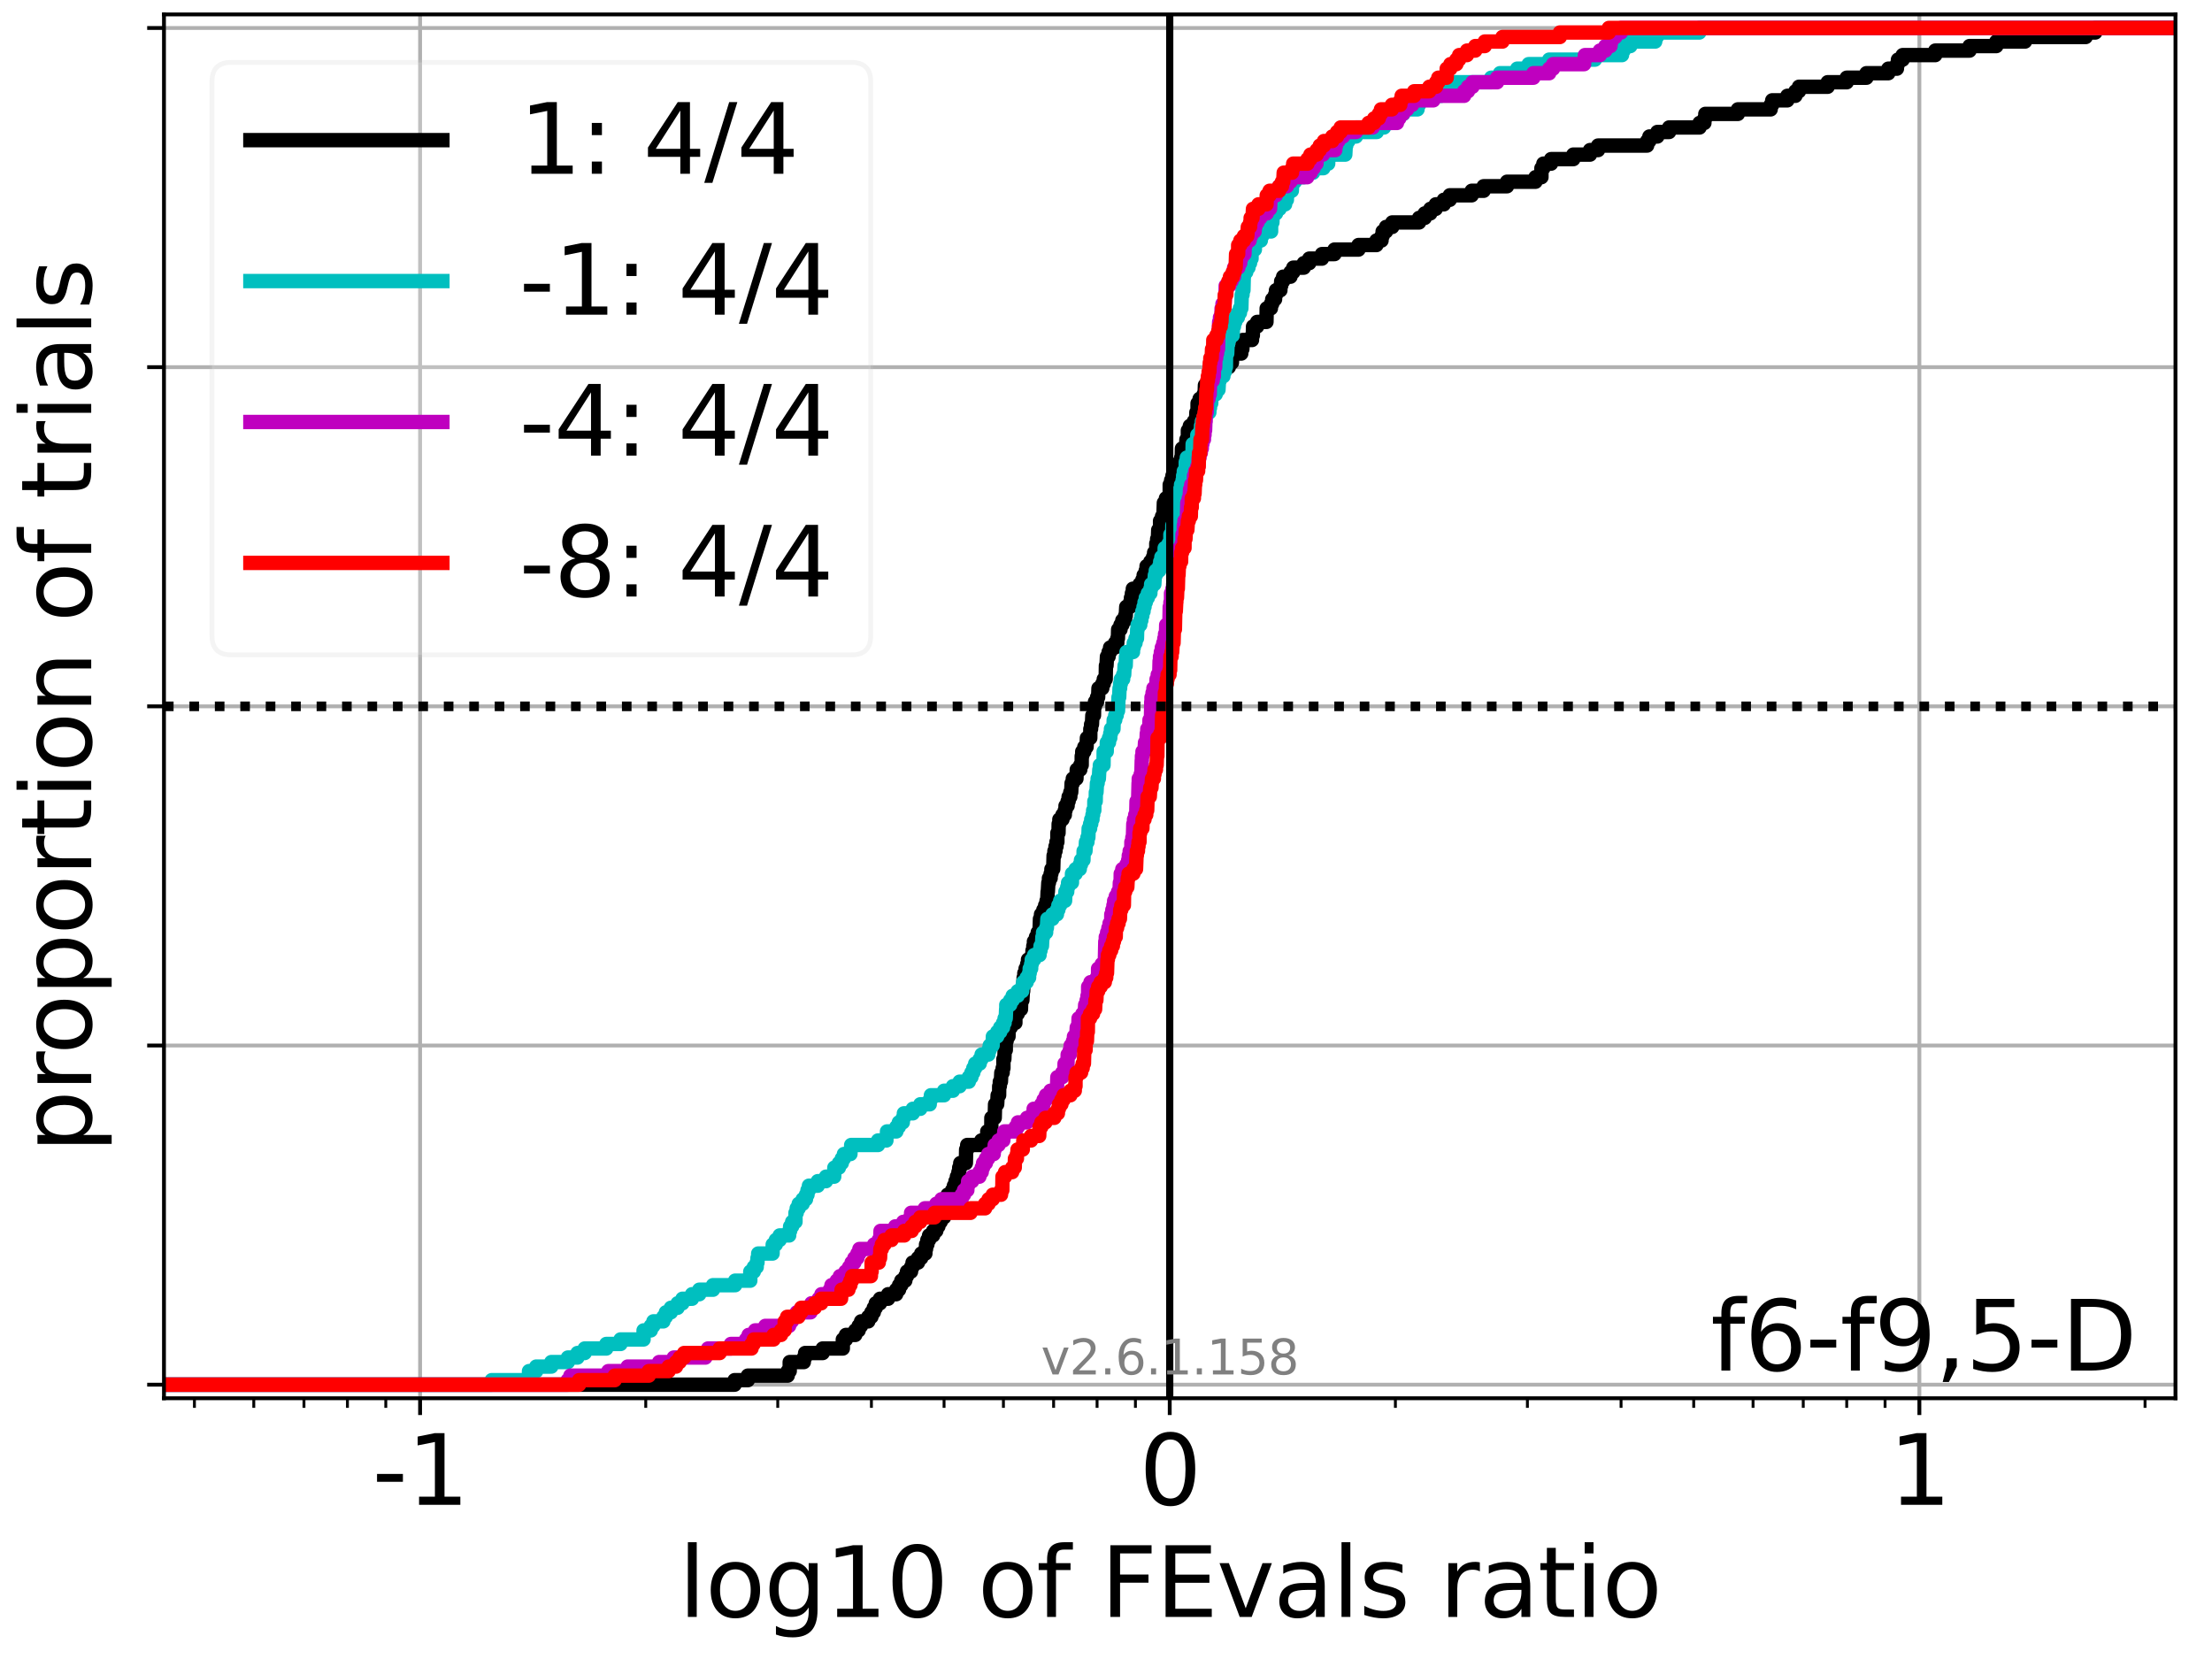 <?xml version="1.0" encoding="utf-8" standalone="no"?>
<!DOCTYPE svg PUBLIC "-//W3C//DTD SVG 1.1//EN"
  "http://www.w3.org/Graphics/SVG/1.1/DTD/svg11.dtd">
<svg xmlns:xlink="http://www.w3.org/1999/xlink" width="460.8pt" height="345.6pt" viewBox="0 0 460.8 345.6" xmlns="http://www.w3.org/2000/svg" version="1.1">
 <defs>
  <style type="text/css">*{stroke-linejoin: round; stroke-linecap: butt}</style>
 </defs>
 <g id="figure_1">
  <g id="patch_1">
   <path d="M 0 345.6 
L 460.8 345.6 
L 460.8 0 
L 0 0 
z
" style="fill: #ffffff"/>
  </g>
  <g id="axes_1">
   <g id="patch_2">
    <path d="M 34.16 291.28 
L 453.192 291.28 
L 453.192 3 
L 34.16 3 
z
" style="fill: #ffffff"/>
   </g>
   <g id="matplotlib.axis_1">
    <g id="xtick_1">
     <g id="line2d_1">
      <path d="M 87.512 291.28 
L 87.512 3 
" clip-path="url(#p731f0c5943)" style="fill: none; stroke: #b0b0b0; stroke-width: 0.8; stroke-linecap: square"/>
     </g>
     <g id="line2d_2">
      <defs>
       <path id="m2a89e3ecd8" d="M 0 0 
L 0 3.5 
" style="stroke: #000000; stroke-width: 0.8"/>
      </defs>
      <g>
       <use xlink:href="#m2a89e3ecd8" x="87.512" y="291.28" style="stroke: #000000; stroke-width: 0.8"/>
      </g>
     </g>
     <g id="text_1">
      <!-- -1 -->
      <g transform="translate(77.542 313.477)scale(0.2 -0.2)">
       <defs>
        <path id="DejaVuSans-2d" d="M 313 2009 
L 1997 2009 
L 1997 1497 
L 313 1497 
L 313 2009 
z
" transform="scale(0.016)"/>
        <path id="DejaVuSans-31" d="M 794 531 
L 1825 531 
L 1825 4091 
L 703 3866 
L 703 4441 
L 1819 4666 
L 2450 4666 
L 2450 531 
L 3481 531 
L 3481 0 
L 794 0 
L 794 531 
z
" transform="scale(0.016)"/>
       </defs>
       <use xlink:href="#DejaVuSans-2d"/>
       <use xlink:href="#DejaVuSans-31" x="36.084"/>
      </g>
     </g>
    </g>
    <g id="xtick_2">
     <g id="line2d_3">
      <path d="M 243.676 291.28 
L 243.676 3 
" clip-path="url(#p731f0c5943)" style="fill: none; stroke: #b0b0b0; stroke-width: 0.8; stroke-linecap: square"/>
     </g>
     <g id="line2d_4">
      <g>
       <use xlink:href="#m2a89e3ecd8" x="243.676" y="291.28" style="stroke: #000000; stroke-width: 0.8"/>
      </g>
     </g>
     <g id="text_2">
      <!-- 0 -->
      <g transform="translate(237.314 313.477)scale(0.2 -0.2)">
       <defs>
        <path id="DejaVuSans-30" d="M 2034 4250 
Q 1547 4250 1301 3770 
Q 1056 3291 1056 2328 
Q 1056 1369 1301 889 
Q 1547 409 2034 409 
Q 2525 409 2770 889 
Q 3016 1369 3016 2328 
Q 3016 3291 2770 3770 
Q 2525 4250 2034 4250 
z
M 2034 4750 
Q 2819 4750 3233 4129 
Q 3647 3509 3647 2328 
Q 3647 1150 3233 529 
Q 2819 -91 2034 -91 
Q 1250 -91 836 529 
Q 422 1150 422 2328 
Q 422 3509 836 4129 
Q 1250 4750 2034 4750 
z
" transform="scale(0.016)"/>
       </defs>
       <use xlink:href="#DejaVuSans-30"/>
      </g>
     </g>
    </g>
    <g id="xtick_3">
     <g id="line2d_5">
      <path d="M 399.84 291.28 
L 399.84 3 
" clip-path="url(#p731f0c5943)" style="fill: none; stroke: #b0b0b0; stroke-width: 0.8; stroke-linecap: square"/>
     </g>
     <g id="line2d_6">
      <g>
       <use xlink:href="#m2a89e3ecd8" x="399.84" y="291.28" style="stroke: #000000; stroke-width: 0.8"/>
      </g>
     </g>
     <g id="text_3">
      <!-- 1 -->
      <g transform="translate(393.477 313.477)scale(0.2 -0.2)">
       <use xlink:href="#DejaVuSans-31"/>
      </g>
     </g>
    </g>
    <g id="xtick_4">
     <g id="line2d_7">
      <defs>
       <path id="m646d9049a6" d="M 0 0 
L 0 2 
" style="stroke: #000000; stroke-width: 0.6"/>
      </defs>
      <g>
       <use xlink:href="#m646d9049a6" x="40.502" y="291.28" style="stroke: #000000; stroke-width: 0.6"/>
      </g>
     </g>
    </g>
    <g id="xtick_5">
     <g id="line2d_8">
      <g>
       <use xlink:href="#m646d9049a6" x="52.867" y="291.28" style="stroke: #000000; stroke-width: 0.6"/>
      </g>
     </g>
    </g>
    <g id="xtick_6">
     <g id="line2d_9">
      <g>
       <use xlink:href="#m646d9049a6" x="63.322" y="291.28" style="stroke: #000000; stroke-width: 0.6"/>
      </g>
     </g>
    </g>
    <g id="xtick_7">
     <g id="line2d_10">
      <g>
       <use xlink:href="#m646d9049a6" x="72.378" y="291.28" style="stroke: #000000; stroke-width: 0.6"/>
      </g>
     </g>
    </g>
    <g id="xtick_8">
     <g id="line2d_11">
      <g>
       <use xlink:href="#m646d9049a6" x="80.367" y="291.28" style="stroke: #000000; stroke-width: 0.6"/>
      </g>
     </g>
    </g>
    <g id="xtick_9">
     <g id="line2d_12">
      <g>
       <use xlink:href="#m646d9049a6" x="134.522" y="291.28" style="stroke: #000000; stroke-width: 0.6"/>
      </g>
     </g>
    </g>
    <g id="xtick_10">
     <g id="line2d_13">
      <g>
       <use xlink:href="#m646d9049a6" x="162.021" y="291.28" style="stroke: #000000; stroke-width: 0.6"/>
      </g>
     </g>
    </g>
    <g id="xtick_11">
     <g id="line2d_14">
      <g>
       <use xlink:href="#m646d9049a6" x="181.532" y="291.28" style="stroke: #000000; stroke-width: 0.6"/>
      </g>
     </g>
    </g>
    <g id="xtick_12">
     <g id="line2d_15">
      <g>
       <use xlink:href="#m646d9049a6" x="196.666" y="291.28" style="stroke: #000000; stroke-width: 0.6"/>
      </g>
     </g>
    </g>
    <g id="xtick_13">
     <g id="line2d_16">
      <g>
       <use xlink:href="#m646d9049a6" x="209.031" y="291.28" style="stroke: #000000; stroke-width: 0.6"/>
      </g>
     </g>
    </g>
    <g id="xtick_14">
     <g id="line2d_17">
      <g>
       <use xlink:href="#m646d9049a6" x="219.486" y="291.28" style="stroke: #000000; stroke-width: 0.6"/>
      </g>
     </g>
    </g>
    <g id="xtick_15">
     <g id="line2d_18">
      <g>
       <use xlink:href="#m646d9049a6" x="228.542" y="291.28" style="stroke: #000000; stroke-width: 0.6"/>
      </g>
     </g>
    </g>
    <g id="xtick_16">
     <g id="line2d_19">
      <g>
       <use xlink:href="#m646d9049a6" x="236.53" y="291.28" style="stroke: #000000; stroke-width: 0.6"/>
      </g>
     </g>
    </g>
    <g id="xtick_17">
     <g id="line2d_20">
      <g>
       <use xlink:href="#m646d9049a6" x="290.686" y="291.28" style="stroke: #000000; stroke-width: 0.6"/>
      </g>
     </g>
    </g>
    <g id="xtick_18">
     <g id="line2d_21">
      <g>
       <use xlink:href="#m646d9049a6" x="318.185" y="291.28" style="stroke: #000000; stroke-width: 0.6"/>
      </g>
     </g>
    </g>
    <g id="xtick_19">
     <g id="line2d_22">
      <g>
       <use xlink:href="#m646d9049a6" x="337.696" y="291.28" style="stroke: #000000; stroke-width: 0.6"/>
      </g>
     </g>
    </g>
    <g id="xtick_20">
     <g id="line2d_23">
      <g>
       <use xlink:href="#m646d9049a6" x="352.83" y="291.28" style="stroke: #000000; stroke-width: 0.6"/>
      </g>
     </g>
    </g>
    <g id="xtick_21">
     <g id="line2d_24">
      <g>
       <use xlink:href="#m646d9049a6" x="365.195" y="291.28" style="stroke: #000000; stroke-width: 0.6"/>
      </g>
     </g>
    </g>
    <g id="xtick_22">
     <g id="line2d_25">
      <g>
       <use xlink:href="#m646d9049a6" x="375.65" y="291.28" style="stroke: #000000; stroke-width: 0.6"/>
      </g>
     </g>
    </g>
    <g id="xtick_23">
     <g id="line2d_26">
      <g>
       <use xlink:href="#m646d9049a6" x="384.706" y="291.28" style="stroke: #000000; stroke-width: 0.6"/>
      </g>
     </g>
    </g>
    <g id="xtick_24">
     <g id="line2d_27">
      <g>
       <use xlink:href="#m646d9049a6" x="392.694" y="291.28" style="stroke: #000000; stroke-width: 0.6"/>
      </g>
     </g>
    </g>
    <g id="xtick_25">
     <g id="line2d_28">
      <g>
       <use xlink:href="#m646d9049a6" x="446.85" y="291.28" style="stroke: #000000; stroke-width: 0.6"/>
      </g>
     </g>
    </g>
    <g id="text_4">
     <!-- log10 of FEvals ratio -->
     <g transform="translate(141.371 336.833)scale(0.2 -0.2)">
      <defs>
       <path id="DejaVuSans-6c" d="M 603 4863 
L 1178 4863 
L 1178 0 
L 603 0 
L 603 4863 
z
" transform="scale(0.016)"/>
       <path id="DejaVuSans-6f" d="M 1959 3097 
Q 1497 3097 1228 2736 
Q 959 2375 959 1747 
Q 959 1119 1226 758 
Q 1494 397 1959 397 
Q 2419 397 2687 759 
Q 2956 1122 2956 1747 
Q 2956 2369 2687 2733 
Q 2419 3097 1959 3097 
z
M 1959 3584 
Q 2709 3584 3137 3096 
Q 3566 2609 3566 1747 
Q 3566 888 3137 398 
Q 2709 -91 1959 -91 
Q 1206 -91 779 398 
Q 353 888 353 1747 
Q 353 2609 779 3096 
Q 1206 3584 1959 3584 
z
" transform="scale(0.016)"/>
       <path id="DejaVuSans-67" d="M 2906 1791 
Q 2906 2416 2648 2759 
Q 2391 3103 1925 3103 
Q 1463 3103 1205 2759 
Q 947 2416 947 1791 
Q 947 1169 1205 825 
Q 1463 481 1925 481 
Q 2391 481 2648 825 
Q 2906 1169 2906 1791 
z
M 3481 434 
Q 3481 -459 3084 -895 
Q 2688 -1331 1869 -1331 
Q 1566 -1331 1297 -1286 
Q 1028 -1241 775 -1147 
L 775 -588 
Q 1028 -725 1275 -790 
Q 1522 -856 1778 -856 
Q 2344 -856 2625 -561 
Q 2906 -266 2906 331 
L 2906 616 
Q 2728 306 2450 153 
Q 2172 0 1784 0 
Q 1141 0 747 490 
Q 353 981 353 1791 
Q 353 2603 747 3093 
Q 1141 3584 1784 3584 
Q 2172 3584 2450 3431 
Q 2728 3278 2906 2969 
L 2906 3500 
L 3481 3500 
L 3481 434 
z
" transform="scale(0.016)"/>
       <path id="DejaVuSans-20" transform="scale(0.016)"/>
       <path id="DejaVuSans-66" d="M 2375 4863 
L 2375 4384 
L 1825 4384 
Q 1516 4384 1395 4259 
Q 1275 4134 1275 3809 
L 1275 3500 
L 2222 3500 
L 2222 3053 
L 1275 3053 
L 1275 0 
L 697 0 
L 697 3053 
L 147 3053 
L 147 3500 
L 697 3500 
L 697 3744 
Q 697 4328 969 4595 
Q 1241 4863 1831 4863 
L 2375 4863 
z
" transform="scale(0.016)"/>
       <path id="DejaVuSans-46" d="M 628 4666 
L 3309 4666 
L 3309 4134 
L 1259 4134 
L 1259 2759 
L 3109 2759 
L 3109 2228 
L 1259 2228 
L 1259 0 
L 628 0 
L 628 4666 
z
" transform="scale(0.016)"/>
       <path id="DejaVuSans-45" d="M 628 4666 
L 3578 4666 
L 3578 4134 
L 1259 4134 
L 1259 2753 
L 3481 2753 
L 3481 2222 
L 1259 2222 
L 1259 531 
L 3634 531 
L 3634 0 
L 628 0 
L 628 4666 
z
" transform="scale(0.016)"/>
       <path id="DejaVuSans-76" d="M 191 3500 
L 800 3500 
L 1894 563 
L 2988 3500 
L 3597 3500 
L 2284 0 
L 1503 0 
L 191 3500 
z
" transform="scale(0.016)"/>
       <path id="DejaVuSans-61" d="M 2194 1759 
Q 1497 1759 1228 1600 
Q 959 1441 959 1056 
Q 959 750 1161 570 
Q 1363 391 1709 391 
Q 2188 391 2477 730 
Q 2766 1069 2766 1631 
L 2766 1759 
L 2194 1759 
z
M 3341 1997 
L 3341 0 
L 2766 0 
L 2766 531 
Q 2569 213 2275 61 
Q 1981 -91 1556 -91 
Q 1019 -91 701 211 
Q 384 513 384 1019 
Q 384 1609 779 1909 
Q 1175 2209 1959 2209 
L 2766 2209 
L 2766 2266 
Q 2766 2663 2505 2880 
Q 2244 3097 1772 3097 
Q 1472 3097 1187 3025 
Q 903 2953 641 2809 
L 641 3341 
Q 956 3463 1253 3523 
Q 1550 3584 1831 3584 
Q 2591 3584 2966 3190 
Q 3341 2797 3341 1997 
z
" transform="scale(0.016)"/>
       <path id="DejaVuSans-73" d="M 2834 3397 
L 2834 2853 
Q 2591 2978 2328 3040 
Q 2066 3103 1784 3103 
Q 1356 3103 1142 2972 
Q 928 2841 928 2578 
Q 928 2378 1081 2264 
Q 1234 2150 1697 2047 
L 1894 2003 
Q 2506 1872 2764 1633 
Q 3022 1394 3022 966 
Q 3022 478 2636 193 
Q 2250 -91 1575 -91 
Q 1294 -91 989 -36 
Q 684 19 347 128 
L 347 722 
Q 666 556 975 473 
Q 1284 391 1588 391 
Q 1994 391 2212 530 
Q 2431 669 2431 922 
Q 2431 1156 2273 1281 
Q 2116 1406 1581 1522 
L 1381 1569 
Q 847 1681 609 1914 
Q 372 2147 372 2553 
Q 372 3047 722 3315 
Q 1072 3584 1716 3584 
Q 2034 3584 2315 3537 
Q 2597 3491 2834 3397 
z
" transform="scale(0.016)"/>
       <path id="DejaVuSans-72" d="M 2631 2963 
Q 2534 3019 2420 3045 
Q 2306 3072 2169 3072 
Q 1681 3072 1420 2755 
Q 1159 2438 1159 1844 
L 1159 0 
L 581 0 
L 581 3500 
L 1159 3500 
L 1159 2956 
Q 1341 3275 1631 3429 
Q 1922 3584 2338 3584 
Q 2397 3584 2469 3576 
Q 2541 3569 2628 3553 
L 2631 2963 
z
" transform="scale(0.016)"/>
       <path id="DejaVuSans-74" d="M 1172 4494 
L 1172 3500 
L 2356 3500 
L 2356 3053 
L 1172 3053 
L 1172 1153 
Q 1172 725 1289 603 
Q 1406 481 1766 481 
L 2356 481 
L 2356 0 
L 1766 0 
Q 1100 0 847 248 
Q 594 497 594 1153 
L 594 3053 
L 172 3053 
L 172 3500 
L 594 3500 
L 594 4494 
L 1172 4494 
z
" transform="scale(0.016)"/>
       <path id="DejaVuSans-69" d="M 603 3500 
L 1178 3500 
L 1178 0 
L 603 0 
L 603 3500 
z
M 603 4863 
L 1178 4863 
L 1178 4134 
L 603 4134 
L 603 4863 
z
" transform="scale(0.016)"/>
      </defs>
      <use xlink:href="#DejaVuSans-6c"/>
      <use xlink:href="#DejaVuSans-6f" x="27.783"/>
      <use xlink:href="#DejaVuSans-67" x="88.965"/>
      <use xlink:href="#DejaVuSans-31" x="152.441"/>
      <use xlink:href="#DejaVuSans-30" x="216.064"/>
      <use xlink:href="#DejaVuSans-20" x="279.688"/>
      <use xlink:href="#DejaVuSans-6f" x="311.475"/>
      <use xlink:href="#DejaVuSans-66" x="372.656"/>
      <use xlink:href="#DejaVuSans-20" x="407.861"/>
      <use xlink:href="#DejaVuSans-46" x="439.648"/>
      <use xlink:href="#DejaVuSans-45" x="497.168"/>
      <use xlink:href="#DejaVuSans-76" x="560.352"/>
      <use xlink:href="#DejaVuSans-61" x="619.531"/>
      <use xlink:href="#DejaVuSans-6c" x="680.811"/>
      <use xlink:href="#DejaVuSans-73" x="708.594"/>
      <use xlink:href="#DejaVuSans-20" x="760.693"/>
      <use xlink:href="#DejaVuSans-72" x="792.48"/>
      <use xlink:href="#DejaVuSans-61" x="833.594"/>
      <use xlink:href="#DejaVuSans-74" x="894.873"/>
      <use xlink:href="#DejaVuSans-69" x="934.082"/>
      <use xlink:href="#DejaVuSans-6f" x="961.865"/>
     </g>
    </g>
   </g>
   <g id="matplotlib.axis_2">
    <g id="ytick_1">
     <g id="line2d_29">
      <path d="M 34.16 288.454 
L 453.192 288.454 
" clip-path="url(#p731f0c5943)" style="fill: none; stroke: #b0b0b0; stroke-width: 0.8; stroke-linecap: square"/>
     </g>
     <g id="line2d_30">
      <defs>
       <path id="ma83e260d2d" d="M 0 0 
L -3.5 0 
" style="stroke: #000000; stroke-width: 0.8"/>
      </defs>
      <g>
       <use xlink:href="#ma83e260d2d" x="34.16" y="288.454" style="stroke: #000000; stroke-width: 0.8"/>
      </g>
     </g>
    </g>
    <g id="ytick_2">
     <g id="line2d_31">
      <path d="M 34.16 217.797 
L 453.192 217.797 
" clip-path="url(#p731f0c5943)" style="fill: none; stroke: #b0b0b0; stroke-width: 0.8; stroke-linecap: square"/>
     </g>
     <g id="line2d_32">
      <g>
       <use xlink:href="#ma83e260d2d" x="34.16" y="217.797" style="stroke: #000000; stroke-width: 0.8"/>
      </g>
     </g>
    </g>
    <g id="ytick_3">
     <g id="line2d_33">
      <path d="M 34.16 147.14 
L 453.192 147.14 
" clip-path="url(#p731f0c5943)" style="fill: none; stroke: #b0b0b0; stroke-width: 0.8; stroke-linecap: square"/>
     </g>
     <g id="line2d_34">
      <g>
       <use xlink:href="#ma83e260d2d" x="34.16" y="147.14" style="stroke: #000000; stroke-width: 0.8"/>
      </g>
     </g>
    </g>
    <g id="ytick_4">
     <g id="line2d_35">
      <path d="M 34.16 76.483 
L 453.192 76.483 
" clip-path="url(#p731f0c5943)" style="fill: none; stroke: #b0b0b0; stroke-width: 0.8; stroke-linecap: square"/>
     </g>
     <g id="line2d_36">
      <g>
       <use xlink:href="#ma83e260d2d" x="34.16" y="76.483" style="stroke: #000000; stroke-width: 0.8"/>
      </g>
     </g>
    </g>
    <g id="ytick_5">
     <g id="line2d_37">
      <path d="M 34.16 5.826 
L 453.192 5.826 
" clip-path="url(#p731f0c5943)" style="fill: none; stroke: #b0b0b0; stroke-width: 0.8; stroke-linecap: square"/>
     </g>
     <g id="line2d_38">
      <g>
       <use xlink:href="#ma83e260d2d" x="34.16" y="5.826" style="stroke: #000000; stroke-width: 0.8"/>
      </g>
     </g>
    </g>
    <g id="text_5">
     <!-- proportion of trials -->
     <g transform="translate(19.001 240.146)rotate(-90)scale(0.2 -0.2)">
      <defs>
       <path id="DejaVuSans-70" d="M 1159 525 
L 1159 -1331 
L 581 -1331 
L 581 3500 
L 1159 3500 
L 1159 2969 
Q 1341 3281 1617 3432 
Q 1894 3584 2278 3584 
Q 2916 3584 3314 3078 
Q 3713 2572 3713 1747 
Q 3713 922 3314 415 
Q 2916 -91 2278 -91 
Q 1894 -91 1617 61 
Q 1341 213 1159 525 
z
M 3116 1747 
Q 3116 2381 2855 2742 
Q 2594 3103 2138 3103 
Q 1681 3103 1420 2742 
Q 1159 2381 1159 1747 
Q 1159 1113 1420 752 
Q 1681 391 2138 391 
Q 2594 391 2855 752 
Q 3116 1113 3116 1747 
z
" transform="scale(0.016)"/>
       <path id="DejaVuSans-6e" d="M 3513 2113 
L 3513 0 
L 2938 0 
L 2938 2094 
Q 2938 2591 2744 2837 
Q 2550 3084 2163 3084 
Q 1697 3084 1428 2787 
Q 1159 2491 1159 1978 
L 1159 0 
L 581 0 
L 581 3500 
L 1159 3500 
L 1159 2956 
Q 1366 3272 1645 3428 
Q 1925 3584 2291 3584 
Q 2894 3584 3203 3211 
Q 3513 2838 3513 2113 
z
" transform="scale(0.016)"/>
      </defs>
      <use xlink:href="#DejaVuSans-70"/>
      <use xlink:href="#DejaVuSans-72" x="63.477"/>
      <use xlink:href="#DejaVuSans-6f" x="102.34"/>
      <use xlink:href="#DejaVuSans-70" x="163.521"/>
      <use xlink:href="#DejaVuSans-6f" x="226.998"/>
      <use xlink:href="#DejaVuSans-72" x="288.18"/>
      <use xlink:href="#DejaVuSans-74" x="329.293"/>
      <use xlink:href="#DejaVuSans-69" x="368.502"/>
      <use xlink:href="#DejaVuSans-6f" x="396.285"/>
      <use xlink:href="#DejaVuSans-6e" x="457.467"/>
      <use xlink:href="#DejaVuSans-20" x="520.846"/>
      <use xlink:href="#DejaVuSans-6f" x="552.633"/>
      <use xlink:href="#DejaVuSans-66" x="613.814"/>
      <use xlink:href="#DejaVuSans-20" x="649.02"/>
      <use xlink:href="#DejaVuSans-74" x="680.807"/>
      <use xlink:href="#DejaVuSans-72" x="720.016"/>
      <use xlink:href="#DejaVuSans-69" x="761.129"/>
      <use xlink:href="#DejaVuSans-61" x="788.912"/>
      <use xlink:href="#DejaVuSans-6c" x="850.191"/>
      <use xlink:href="#DejaVuSans-73" x="877.975"/>
     </g>
    </g>
   </g>
   <g id="line2d_39">
    <path d="M 34.16 288.454 
L 153.031 288.454 
L 153.031 287.512 
L 155.795 287.512 
L 155.795 286.57 
L 164.094 286.57 
L 164.094 285.627 
L 164.512 285.627 
L 164.512 283.743 
L 167.45 283.743 
L 167.45 282.801 
L 167.724 282.801 
L 167.724 281.859 
L 171.38 281.859 
L 171.38 280.917 
L 175.575 280.917 
L 175.575 279.033 
L 176.226 279.033 
L 176.226 278.091 
L 178.164 278.091 
L 178.164 277.149 
L 178.872 277.149 
L 178.872 276.207 
L 179.379 276.207 
L 179.379 275.264 
L 180.877 275.264 
L 180.877 274.322 
L 181.532 274.322 
L 181.532 273.38 
L 182.027 273.38 
L 182.027 272.438 
L 182.443 272.438 
L 182.443 271.496 
L 183.325 271.496 
L 183.325 270.554 
L 185.011 270.554 
L 185.011 269.612 
L 186.686 269.612 
L 186.686 268.67 
L 187.289 268.67 
L 187.289 267.728 
L 187.759 267.728 
L 187.759 266.786 
L 188.591 266.786 
L 188.591 265.844 
L 188.938 265.844 
L 188.938 264.901 
L 189.784 264.901 
L 189.784 263.959 
L 190.098 263.959 
L 190.098 263.017 
L 191.237 263.017 
L 191.237 262.075 
L 191.905 262.075 
L 191.905 261.133 
L 192.772 261.133 
L 192.772 260.191 
L 192.912 260.191 
L 192.912 259.249 
L 193.187 259.249 
L 193.187 258.307 
L 193.545 258.307 
L 193.545 257.365 
L 194.388 257.365 
L 194.388 256.423 
L 195.04 256.423 
L 195.04 255.481 
L 195.482 255.481 
L 195.482 254.538 
L 195.958 254.538 
L 195.958 253.596 
L 196.666 253.596 
L 196.666 250.77 
L 197.376 250.77 
L 197.407 248.886 
L 198.341 248.886 
L 198.341 247.944 
L 198.721 247.944 
L 198.721 247.002 
L 199.046 247.002 
L 199.046 246.06 
L 199.345 246.06 
L 199.345 245.118 
L 199.654 245.118 
L 199.654 244.175 
L 199.821 244.175 
L 199.821 243.233 
L 200.041 243.233 
L 200.041 242.291 
L 201.206 242.291 
L 201.266 239.465 
L 201.488 239.465 
L 201.488 238.523 
L 204.419 238.523 
L 204.419 237.581 
L 205.664 237.581 
L 205.664 235.697 
L 206.502 235.697 
L 206.521 232.87 
L 207.219 232.87 
L 207.29 230.044 
L 207.729 230.044 
L 207.831 228.16 
L 208.133 228.16 
L 208.152 226.276 
L 208.282 226.276 
L 208.282 225.334 
L 208.507 225.334 
L 208.595 223.449 
L 208.875 223.449 
L 208.875 222.507 
L 209.031 222.507 
L 209.031 220.623 
L 209.223 220.623 
L 209.295 218.739 
L 209.526 218.739 
L 209.526 216.855 
L 209.699 216.855 
L 209.699 215.913 
L 210.09 215.913 
L 210.109 214.028 
L 210.566 214.028 
L 210.566 213.086 
L 211.522 213.086 
L 211.522 211.202 
L 212.008 211.202 
L 212.008 210.26 
L 212.686 210.26 
L 212.737 208.376 
L 212.979 208.376 
L 213.084 206.492 
L 213.143 206.492 
L 213.245 203.665 
L 213.388 203.665 
L 213.388 202.723 
L 213.652 202.723 
L 213.652 201.781 
L 213.979 201.781 
L 213.979 200.839 
L 214.152 200.839 
L 214.152 199.897 
L 214.955 199.897 
L 214.955 198.955 
L 215.088 198.955 
L 215.088 198.013 
L 215.258 198.013 
L 215.258 197.071 
L 215.388 197.071 
L 215.388 196.129 
L 215.819 196.129 
L 215.819 195.187 
L 216.177 195.187 
L 216.177 194.245 
L 216.549 194.245 
L 216.645 191.418 
L 216.865 191.418 
L 216.865 190.476 
L 217.356 190.476 
L 217.356 189.534 
L 217.727 189.534 
L 217.727 188.592 
L 218.015 188.592 
L 218.015 187.65 
L 218.159 187.65 
L 218.235 185.766 
L 218.282 185.766 
L 218.39 183.882 
L 218.516 183.882 
L 218.516 182.939 
L 218.867 182.939 
L 218.867 181.997 
L 219.027 181.997 
L 219.027 181.055 
L 219.404 181.055 
L 219.486 178.229 
L 219.656 178.229 
L 219.656 177.287 
L 219.88 177.287 
L 219.88 176.345 
L 220.078 176.345 
L 220.078 175.403 
L 220.271 175.403 
L 220.271 173.519 
L 220.507 173.519 
L 220.542 171.634 
L 220.686 171.634 
L 220.686 170.692 
L 221.33 170.692 
L 221.33 169.75 
L 221.818 169.75 
L 221.818 168.808 
L 221.97 168.808 
L 221.97 167.866 
L 222.403 167.866 
L 222.403 166.924 
L 222.615 166.924 
L 222.615 165.982 
L 222.965 165.982 
L 222.965 165.04 
L 223.15 165.04 
L 223.236 163.156 
L 223.482 163.156 
L 223.482 162.213 
L 224.243 162.213 
L 224.309 160.329 
L 225.042 160.329 
L 225.042 159.387 
L 225.334 159.387 
L 225.345 157.503 
L 225.449 157.503 
L 225.449 156.561 
L 225.882 156.561 
L 225.882 155.619 
L 226.351 155.619 
L 226.426 153.735 
L 227.123 153.735 
L 227.14 151.85 
L 227.294 151.85 
L 227.294 150.908 
L 227.474 150.908 
L 227.557 149.024 
L 227.892 149.024 
L 227.928 147.14 
L 228.106 147.14 
L 228.106 146.198 
L 228.542 146.198 
L 228.542 145.256 
L 228.76 145.256 
L 228.836 143.372 
L 229.624 143.372 
L 229.624 142.43 
L 229.936 142.43 
L 229.936 141.487 
L 230.335 141.487 
L 230.385 138.661 
L 230.508 138.661 
L 230.6 136.777 
L 230.943 136.777 
L 230.943 135.835 
L 231.253 135.835 
L 231.253 134.893 
L 232.273 134.893 
L 232.273 133.951 
L 232.749 133.951 
L 232.749 133.009 
L 232.881 133.009 
L 232.933 131.124 
L 233.419 131.124 
L 233.419 130.182 
L 233.799 130.182 
L 233.799 129.24 
L 234.371 129.24 
L 234.371 128.298 
L 234.518 128.298 
L 234.62 126.414 
L 235.417 126.414 
L 235.417 125.472 
L 235.601 125.472 
L 235.601 124.53 
L 235.799 124.53 
L 235.799 123.588 
L 235.99 123.588 
L 235.99 122.646 
L 237.394 122.646 
L 237.394 121.704 
L 237.983 121.704 
L 237.983 120.761 
L 238.247 120.761 
L 238.247 119.819 
L 238.675 119.819 
L 238.675 118.877 
L 238.851 118.877 
L 238.851 117.935 
L 239.638 117.935 
L 239.638 116.993 
L 240.197 116.993 
L 240.197 116.051 
L 240.426 116.051 
L 240.426 115.109 
L 240.875 115.109 
L 240.875 113.225 
L 241.055 113.225 
L 241.055 112.283 
L 241.21 112.283 
L 241.282 110.398 
L 241.663 110.398 
L 241.663 108.514 
L 242.071 108.514 
L 242.071 107.572 
L 242.359 107.572 
L 242.454 104.746 
L 242.887 104.746 
L 242.887 103.804 
L 243.676 103.804 
L 243.676 100.978 
L 243.973 100.978 
L 243.973 100.035 
L 244.248 100.035 
L 244.248 99.093 
L 244.544 99.093 
L 244.544 98.151 
L 245.116 98.151 
L 245.116 97.209 
L 245.665 97.209 
L 245.665 96.267 
L 246.056 96.267 
L 246.056 95.325 
L 246.173 95.325 
L 246.22 93.441 
L 247.053 93.441 
L 247.155 91.557 
L 247.456 91.557 
L 247.456 89.672 
L 247.864 89.672 
L 247.864 88.73 
L 248.702 88.73 
L 248.702 87.788 
L 249.159 87.788 
L 249.228 85.904 
L 249.469 85.904 
L 249.476 84.02 
L 249.902 84.02 
L 249.902 83.078 
L 250.732 83.078 
L 250.732 82.136 
L 250.943 82.136 
L 251.009 80.252 
L 253.435 80.252 
L 253.435 79.309 
L 253.619 79.309 
L 253.619 78.367 
L 254.229 78.367 
L 254.229 77.425 
L 254.872 77.425 
L 254.872 76.483 
L 255.988 76.483 
L 255.988 75.541 
L 256.634 75.541 
L 256.69 73.657 
L 258.571 73.657 
L 258.571 72.715 
L 258.81 72.715 
L 258.874 70.831 
L 260.815 70.831 
L 260.815 69.888 
L 260.989 69.888 
L 261.034 68.004 
L 261.889 68.004 
L 261.889 67.062 
L 263.827 67.062 
L 263.875 64.236 
L 264.749 64.236 
L 264.749 63.294 
L 265.024 63.294 
L 265.024 62.352 
L 265.617 62.352 
L 265.617 61.41 
L 265.813 61.41 
L 265.813 60.468 
L 266.726 60.468 
L 266.726 59.525 
L 266.89 59.525 
L 266.89 58.583 
L 267.299 58.583 
L 267.299 57.641 
L 268.828 57.641 
L 268.828 56.699 
L 269.413 56.699 
L 269.413 55.757 
L 271.606 55.757 
L 271.606 54.815 
L 272.743 54.815 
L 272.743 53.873 
L 275.389 53.873 
L 275.389 52.931 
L 277.999 52.931 
L 277.999 51.989 
L 283 51.989 
L 283 51.047 
L 286.734 51.047 
L 286.734 50.105 
L 287.8 50.105 
L 287.8 49.162 
L 288.026 49.162 
L 288.026 48.22 
L 288.739 48.22 
L 288.739 47.278 
L 290.031 47.278 
L 290.031 46.336 
L 295.621 46.336 
L 295.621 45.394 
L 296.8 45.394 
L 296.8 44.452 
L 297.959 44.452 
L 297.959 43.51 
L 299.099 43.51 
L 299.099 42.568 
L 300.774 42.568 
L 300.774 41.626 
L 302.016 41.626 
L 302.016 40.684 
L 306.583 40.684 
L 306.583 39.742 
L 309.068 39.742 
L 309.068 38.799 
L 313.945 38.799 
L 313.945 37.857 
L 319.87 37.857 
L 319.87 36.915 
L 321.107 36.915 
L 321.107 35.031 
L 321.514 35.031 
L 321.514 34.089 
L 323.12 34.089 
L 323.12 33.147 
L 327.753 33.147 
L 327.753 32.205 
L 331.232 32.205 
L 331.232 31.263 
L 332.907 31.263 
L 332.907 30.321 
L 343.125 30.321 
L 343.125 29.379 
L 343.597 29.379 
L 343.597 28.436 
L 345.256 28.436 
L 345.256 27.494 
L 347.709 27.494 
L 347.709 26.552 
L 354.052 26.552 
L 354.052 25.61 
L 355.054 25.61 
L 355.054 24.668 
L 355.252 24.668 
L 355.252 23.726 
L 362.04 23.726 
L 362.04 22.784 
L 368.862 22.784 
L 368.862 21.842 
L 369.186 21.842 
L 369.186 20.9 
L 372.341 20.9 
L 372.341 19.958 
L 374.015 19.958 
L 374.015 19.016 
L 374.763 19.016 
L 374.763 18.073 
L 380.739 18.073 
L 380.739 17.131 
L 384.706 17.131 
L 384.706 16.189 
L 388.818 16.189 
L 388.818 15.247 
L 393.376 15.247 
L 393.376 14.305 
L 395.161 14.305 
L 395.161 13.363 
L 395.38 13.363 
L 395.38 12.421 
L 396.361 12.421 
L 396.361 11.479 
L 403.149 11.479 
L 403.149 10.537 
L 410.294 10.537 
L 410.294 9.595 
L 415.872 9.595 
L 415.872 8.653 
L 421.847 8.653 
L 421.847 7.71 
L 434.485 7.71 
L 434.485 6.768 
L 436.489 6.768 
L 436.489 5.826 
L 453.192 5.826 
L 453.192 5.826 
" clip-path="url(#p731f0c5943)" style="fill: none; stroke: #000000; stroke-width: 3; stroke-linecap: square"/>
   </g>
   <g id="line2d_40">
    <path clip-path="url(#p731f0c5943)" style="fill: none; stroke: #000000; stroke-width: 3; stroke-linecap: square"/>
   </g>
   <g id="line2d_41">
    <path d="M 34.16 288.454 
L 102.434 288.454 
L 102.434 287.512 
L 110.201 287.512 
L 110.201 285.627 
L 111.702 285.627 
L 111.702 284.685 
L 114.846 284.685 
L 114.846 283.743 
L 118.301 283.743 
L 118.301 282.801 
L 120.293 282.801 
L 120.293 281.859 
L 121.802 281.859 
L 121.802 280.917 
L 126.301 280.917 
L 126.301 279.975 
L 129.267 279.975 
L 129.267 279.033 
L 134.068 279.033 
L 134.068 277.149 
L 135.57 277.149 
L 135.57 276.207 
L 136.114 276.207 
L 136.114 275.264 
L 138.192 275.264 
L 138.192 274.322 
L 138.714 274.322 
L 138.714 273.38 
L 139.756 273.38 
L 139.756 272.438 
L 141.153 272.438 
L 141.153 271.496 
L 142.169 271.496 
L 142.169 270.554 
L 144.16 270.554 
L 144.16 269.612 
L 145.67 269.612 
L 145.67 268.67 
L 148.53 268.67 
L 148.53 267.728 
L 153.135 267.728 
L 153.135 266.786 
L 156.297 266.786 
L 156.297 264.901 
L 157.034 264.901 
L 157.034 263.959 
L 157.633 263.959 
L 157.633 263.017 
L 157.799 263.017 
L 157.799 262.075 
L 157.946 262.075 
L 157.946 261.133 
L 160.943 261.133 
L 160.972 259.249 
L 161.621 259.249 
L 161.621 258.307 
L 162.419 258.307 
L 162.419 257.365 
L 164.398 257.365 
L 164.398 256.423 
L 164.597 256.423 
L 164.597 255.481 
L 165.021 255.481 
L 165.021 254.538 
L 165.713 254.538 
L 165.713 252.654 
L 165.97 252.654 
L 165.97 251.712 
L 166.39 251.712 
L 166.39 250.77 
L 167.215 250.77 
L 167.215 249.828 
L 167.899 249.828 
L 167.899 248.886 
L 168.218 248.886 
L 168.218 247.944 
L 168.516 247.944 
L 168.516 247.002 
L 170.359 247.002 
L 170.359 246.06 
L 172.067 246.06 
L 172.067 245.118 
L 173.779 245.118 
L 173.814 243.233 
L 174.763 243.233 
L 174.763 242.291 
L 175.364 242.291 
L 175.364 241.349 
L 175.806 241.349 
L 175.806 240.407 
L 177.162 240.407 
L 177.162 239.465 
L 177.315 239.465 
L 177.315 238.523 
L 182.915 238.523 
L 182.915 237.581 
L 184.653 237.581 
L 184.653 236.639 
L 184.78 236.639 
L 184.78 235.697 
L 186.732 235.697 
L 186.732 234.755 
L 187.25 234.755 
L 187.25 233.812 
L 188.073 233.812 
L 188.073 232.87 
L 188.295 232.87 
L 188.295 231.928 
L 190.151 231.928 
L 190.151 230.986 
L 191.715 230.986 
L 191.715 230.044 
L 193.679 230.044 
L 193.679 229.102 
L 193.924 229.102 
L 193.924 228.16 
L 196.666 228.16 
L 196.666 227.218 
L 198.51 227.218 
L 198.51 226.276 
L 199.902 226.276 
L 199.902 225.334 
L 201.824 225.334 
L 201.824 224.392 
L 202.361 224.392 
L 202.361 223.449 
L 202.759 223.449 
L 202.759 222.507 
L 203.154 222.507 
L 203.154 221.565 
L 204.094 221.565 
L 204.094 220.623 
L 204.489 220.623 
L 204.489 219.681 
L 205.902 219.681 
L 205.902 218.739 
L 206.173 218.739 
L 206.173 217.797 
L 206.782 217.797 
L 206.836 215.913 
L 207.741 215.913 
L 207.741 214.971 
L 208.363 214.971 
L 208.363 214.028 
L 208.957 214.028 
L 208.957 213.086 
L 209.278 213.086 
L 209.278 212.144 
L 209.512 212.144 
L 209.592 210.26 
L 209.63 210.26 
L 209.63 209.318 
L 210.441 209.318 
L 210.441 208.376 
L 210.959 208.376 
L 210.959 207.434 
L 212.005 207.434 
L 212.005 206.492 
L 212.931 206.492 
L 212.931 205.55 
L 213.137 205.55 
L 213.137 204.608 
L 213.871 204.608 
L 213.871 203.665 
L 214.379 203.665 
L 214.379 202.723 
L 214.509 202.723 
L 214.509 201.781 
L 214.805 201.781 
L 214.805 200.839 
L 214.936 200.839 
L 214.936 199.897 
L 215.431 199.897 
L 215.431 198.955 
L 216.556 198.955 
L 216.556 198.013 
L 216.757 198.013 
L 216.757 197.071 
L 217.055 197.071 
L 217.149 195.187 
L 217.288 195.187 
L 217.288 194.245 
L 217.929 194.245 
L 217.929 193.302 
L 218.083 193.302 
L 218.188 191.418 
L 219.238 191.418 
L 219.238 190.476 
L 220.177 190.476 
L 220.177 189.534 
L 220.475 189.534 
L 220.475 188.592 
L 220.856 188.592 
L 220.856 187.65 
L 221.874 187.65 
L 221.949 185.766 
L 222.319 185.766 
L 222.319 184.824 
L 222.502 184.824 
L 222.502 183.882 
L 223.302 183.882 
L 223.316 181.997 
L 224.075 181.997 
L 224.075 181.055 
L 224.934 181.055 
L 224.934 180.113 
L 225.188 180.113 
L 225.188 179.171 
L 225.701 179.171 
L 225.738 177.287 
L 226.122 177.287 
L 226.228 175.403 
L 226.536 175.403 
L 226.536 174.461 
L 226.722 174.461 
L 226.793 172.576 
L 227.089 172.576 
L 227.089 171.634 
L 227.32 171.634 
L 227.32 170.692 
L 227.582 170.692 
L 227.582 169.75 
L 227.727 169.75 
L 227.727 168.808 
L 227.962 168.808 
L 227.973 166.924 
L 228.254 166.924 
L 228.286 165.04 
L 228.419 165.04 
L 228.516 163.156 
L 228.662 163.156 
L 228.662 162.213 
L 228.907 162.213 
L 229.012 160.329 
L 229.121 160.329 
L 229.121 159.387 
L 229.882 159.387 
L 229.917 156.561 
L 230.548 156.561 
L 230.569 154.677 
L 231.022 154.677 
L 231.022 153.735 
L 231.284 153.735 
L 231.284 152.793 
L 231.436 152.793 
L 231.436 151.85 
L 231.956 151.85 
L 232.008 149.966 
L 232.321 149.966 
L 232.321 149.024 
L 232.626 149.024 
L 232.626 148.082 
L 232.902 148.082 
L 233.005 145.256 
L 233.146 145.256 
L 233.221 143.372 
L 233.341 143.372 
L 233.341 142.43 
L 233.497 142.43 
L 233.497 141.487 
L 233.971 141.487 
L 233.971 140.545 
L 234.189 140.545 
L 234.276 138.661 
L 234.503 138.661 
L 234.563 136.777 
L 234.669 136.777 
L 234.669 135.835 
L 236.023 135.835 
L 236.023 134.893 
L 236.181 134.893 
L 236.181 133.951 
L 236.547 133.951 
L 236.547 133.009 
L 236.846 133.009 
L 236.898 131.124 
L 236.982 131.124 
L 236.982 130.182 
L 237.535 130.182 
L 237.535 129.24 
L 237.756 129.24 
L 237.756 128.298 
L 237.964 128.298 
L 237.964 127.356 
L 238.219 127.356 
L 238.219 126.414 
L 238.428 126.414 
L 238.428 125.472 
L 238.69 125.472 
L 238.69 124.53 
L 239.109 124.53 
L 239.109 123.588 
L 239.642 123.588 
L 239.642 122.646 
L 239.799 122.646 
L 239.799 121.704 
L 240.467 121.704 
L 240.576 119.819 
L 240.765 119.819 
L 240.765 118.877 
L 241.484 118.877 
L 241.484 117.935 
L 241.689 117.935 
L 241.689 116.993 
L 241.939 116.993 
L 241.939 116.051 
L 242.602 116.051 
L 242.623 114.167 
L 243.452 114.167 
L 243.452 113.225 
L 243.81 113.225 
L 243.813 111.341 
L 244.207 111.341 
L 244.22 109.456 
L 244.734 109.456 
L 244.734 108.514 
L 244.95 108.514 
L 244.996 106.63 
L 245.217 106.63 
L 245.217 105.688 
L 245.386 105.688 
L 245.386 104.746 
L 245.731 104.746 
L 245.825 101.92 
L 246.028 101.92 
L 246.028 100.978 
L 246.352 100.978 
L 246.352 100.035 
L 246.469 100.035 
L 246.469 99.093 
L 246.614 99.093 
L 246.614 98.151 
L 247.004 98.151 
L 247.012 96.267 
L 247.233 96.267 
L 247.233 95.325 
L 248.397 95.325 
L 248.457 92.499 
L 249.411 92.499 
L 249.422 90.615 
L 250.053 90.615 
L 250.053 89.672 
L 250.191 89.672 
L 250.191 88.73 
L 250.377 88.73 
L 250.377 87.788 
L 250.755 87.788 
L 250.755 86.846 
L 251.04 86.846 
L 251.04 85.904 
L 251.931 85.904 
L 251.931 84.962 
L 252.067 84.962 
L 252.067 84.02 
L 252.32 84.02 
L 252.373 82.136 
L 253.256 82.136 
L 253.256 81.194 
L 253.832 81.194 
L 253.933 79.309 
L 254.079 79.309 
L 254.079 78.367 
L 254.862 78.367 
L 254.862 77.425 
L 255.17 77.425 
L 255.17 76.483 
L 255.375 76.483 
L 255.406 73.657 
L 255.65 73.657 
L 255.727 71.773 
L 255.824 71.773 
L 255.824 70.831 
L 256.041 70.831 
L 256.041 69.888 
L 256.788 69.888 
L 256.853 68.004 
L 257.055 68.004 
L 257.055 67.062 
L 257.333 67.062 
L 257.333 66.12 
L 257.873 66.12 
L 257.873 65.178 
L 258.299 65.178 
L 258.299 64.236 
L 258.594 64.236 
L 258.673 61.41 
L 258.843 61.41 
L 258.843 60.468 
L 259.031 60.468 
L 259.102 57.641 
L 259.147 57.641 
L 259.147 56.699 
L 259.607 56.699 
L 259.607 55.757 
L 260.076 55.757 
L 260.076 54.815 
L 260.403 54.815 
L 260.403 53.873 
L 260.72 53.873 
L 260.72 51.989 
L 261.41 51.989 
L 261.41 51.047 
L 261.551 51.047 
L 261.551 50.105 
L 262.651 50.105 
L 262.651 49.162 
L 262.949 49.162 
L 262.949 48.22 
L 264.791 48.22 
L 264.798 46.336 
L 265.064 46.336 
L 265.143 44.452 
L 265.824 44.452 
L 265.824 43.51 
L 266.562 43.51 
L 266.562 42.568 
L 267.71 42.568 
L 267.71 41.626 
L 268.081 41.626 
L 268.081 40.684 
L 268.213 40.684 
L 268.213 39.742 
L 269.113 39.742 
L 269.197 37.857 
L 269.757 37.857 
L 269.757 36.915 
L 271.595 36.915 
L 271.595 35.973 
L 273.543 35.973 
L 273.543 35.031 
L 275.684 35.031 
L 275.684 34.089 
L 276.684 34.089 
L 276.684 33.147 
L 276.826 33.147 
L 276.826 32.205 
L 280.245 32.205 
L 280.346 30.321 
L 280.455 30.321 
L 280.455 29.379 
L 280.899 29.379 
L 280.899 28.436 
L 282.472 28.436 
L 282.472 27.494 
L 286.816 27.494 
L 286.816 26.552 
L 288.314 26.552 
L 288.314 25.61 
L 289.833 25.61 
L 289.833 24.668 
L 290.724 24.668 
L 290.724 23.726 
L 292.353 23.726 
L 292.353 22.784 
L 295.294 22.784 
L 295.294 21.842 
L 295.61 21.842 
L 295.61 20.9 
L 295.772 20.9 
L 295.772 19.958 
L 300.196 19.958 
L 300.196 19.016 
L 300.535 19.016 
L 300.535 18.073 
L 302.207 18.073 
L 302.207 17.131 
L 310.643 17.131 
L 310.643 16.189 
L 312.476 16.189 
L 312.476 15.247 
L 316.062 15.247 
L 316.062 14.305 
L 318.445 14.305 
L 318.445 13.363 
L 322.72 13.363 
L 322.72 12.421 
L 332.255 12.421 
L 332.255 11.479 
L 337.891 11.479 
L 337.891 10.537 
L 338.247 10.537 
L 338.247 9.595 
L 339.625 9.595 
L 339.625 8.653 
L 344.809 8.653 
L 344.809 7.71 
L 345.16 7.71 
L 345.16 6.768 
L 354.006 6.768 
L 354.006 5.826 
L 453.192 5.826 
L 453.192 5.826 
" clip-path="url(#p731f0c5943)" style="fill: none; stroke: #00bfbf; stroke-width: 3; stroke-linecap: square"/>
   </g>
   <g id="line2d_42">
    <path clip-path="url(#p731f0c5943)" style="fill: none; stroke: #00bfbf; stroke-width: 3; stroke-linecap: square"/>
   </g>
   <g id="line2d_43">
    <path d="M 34.16 288.454 
L 118.263 288.454 
L 118.263 287.512 
L 118.824 287.512 
L 118.824 286.57 
L 126.73 286.57 
L 126.73 285.627 
L 130.753 285.627 
L 130.753 284.685 
L 137.303 284.685 
L 137.303 283.743 
L 140.354 283.743 
L 140.354 282.801 
L 146.94 282.801 
L 146.94 281.859 
L 147.501 281.859 
L 147.501 280.917 
L 152.258 280.917 
L 152.258 279.975 
L 155.407 279.975 
L 155.407 279.033 
L 155.953 279.033 
L 155.953 278.091 
L 157.303 278.091 
L 157.303 277.149 
L 159.43 277.149 
L 159.43 276.207 
L 164.392 276.207 
L 164.392 275.264 
L 164.953 275.264 
L 164.953 274.322 
L 165.98 274.322 
L 165.98 273.38 
L 168.843 273.38 
L 168.843 272.438 
L 169.031 272.438 
L 169.031 271.496 
L 170.559 271.496 
L 170.559 270.554 
L 171.12 270.554 
L 171.12 269.612 
L 172.858 269.612 
L 172.858 268.67 
L 173.211 268.67 
L 173.211 267.728 
L 174.307 267.728 
L 174.307 266.786 
L 174.966 266.786 
L 174.966 265.844 
L 176.127 265.844 
L 176.127 264.901 
L 176.882 264.901 
L 176.882 263.959 
L 177.404 263.959 
L 177.404 263.017 
L 177.989 263.017 
L 177.989 262.075 
L 178.613 262.075 
L 178.613 261.133 
L 179.025 261.133 
L 179.025 260.191 
L 182.074 260.191 
L 182.074 259.249 
L 183.049 259.249 
L 183.049 258.307 
L 183.384 258.307 
L 183.431 256.423 
L 186.483 256.423 
L 186.483 255.481 
L 188.161 255.481 
L 188.161 254.538 
L 189.598 254.538 
L 189.598 253.596 
L 189.794 253.596 
L 189.794 252.654 
L 192.65 252.654 
L 192.65 251.712 
L 195.05 251.712 
L 195.05 250.77 
L 196.115 250.77 
L 196.115 249.828 
L 200.331 249.828 
L 200.331 248.886 
L 200.817 248.886 
L 200.817 247.944 
L 201.514 247.944 
L 201.514 247.002 
L 201.679 247.002 
L 201.679 246.06 
L 202.524 246.06 
L 202.524 245.118 
L 204.026 245.118 
L 204.026 244.175 
L 204.511 244.175 
L 204.511 243.233 
L 204.792 243.233 
L 204.792 242.291 
L 205.376 242.291 
L 205.376 241.349 
L 205.861 241.349 
L 205.861 240.407 
L 207.011 240.407 
L 207.011 239.465 
L 207.214 239.465 
L 207.214 238.523 
L 208.019 238.523 
L 208.019 237.581 
L 209.007 237.581 
L 209.007 236.639 
L 209.208 236.639 
L 209.208 235.697 
L 211.578 235.697 
L 211.578 234.755 
L 212.061 234.755 
L 212.061 233.812 
L 213.944 233.812 
L 213.944 232.87 
L 215.138 232.87 
L 215.138 231.928 
L 215.329 231.928 
L 215.329 230.986 
L 216.916 230.986 
L 216.916 230.044 
L 217.401 230.044 
L 217.401 229.102 
L 217.899 229.102 
L 217.899 228.16 
L 218.832 228.16 
L 218.832 227.218 
L 220.182 227.218 
L 220.265 224.392 
L 221.283 224.392 
L 221.283 223.449 
L 221.738 223.449 
L 221.769 221.565 
L 222.38 221.565 
L 222.417 219.681 
L 222.865 219.681 
L 222.865 218.739 
L 223.039 218.739 
L 223.039 217.797 
L 223.524 217.797 
L 223.524 216.855 
L 223.727 216.855 
L 223.727 215.913 
L 224.2 215.913 
L 224.309 214.028 
L 224.628 214.028 
L 224.685 212.144 
L 225.477 212.144 
L 225.477 211.202 
L 225.962 211.202 
L 226.062 209.318 
L 226.362 209.318 
L 226.362 208.376 
L 226.547 208.376 
L 226.547 207.434 
L 226.675 207.434 
L 226.686 205.55 
L 227.171 205.55 
L 227.171 204.608 
L 228.475 204.608 
L 228.475 203.665 
L 228.738 203.665 
L 228.752 201.781 
L 229.513 201.781 
L 229.513 200.839 
L 230.147 200.839 
L 230.255 196.129 
L 230.356 196.129 
L 230.356 195.187 
L 230.632 195.187 
L 230.632 194.245 
L 230.902 194.245 
L 230.902 193.302 
L 231.143 193.302 
L 231.143 192.36 
L 231.488 192.36 
L 231.503 190.476 
L 231.722 190.476 
L 231.722 189.534 
L 231.946 189.534 
L 231.946 188.592 
L 232.099 188.592 
L 232.099 187.65 
L 232.446 187.65 
L 232.446 186.708 
L 232.914 186.708 
L 232.914 185.766 
L 233.221 185.766 
L 233.285 183.882 
L 233.441 183.882 
L 233.469 181.997 
L 233.797 181.997 
L 233.797 181.055 
L 234.648 181.055 
L 234.648 180.113 
L 235.018 180.113 
L 235.018 179.171 
L 235.147 179.171 
L 235.147 178.229 
L 235.335 178.229 
L 235.335 177.287 
L 235.68 177.287 
L 235.688 175.403 
L 235.891 175.403 
L 235.891 174.461 
L 236.008 174.461 
L 236.09 171.634 
L 236.234 171.634 
L 236.234 170.692 
L 236.487 170.692 
L 236.487 169.75 
L 236.696 169.75 
L 236.761 166.924 
L 237.091 166.924 
L 237.186 163.156 
L 237.224 163.156 
L 237.224 162.213 
L 237.629 162.213 
L 237.629 161.271 
L 237.769 161.271 
L 237.845 158.445 
L 237.885 158.445 
L 237.885 157.503 
L 238.003 157.503 
L 238.003 156.561 
L 238.42 156.561 
L 238.528 154.677 
L 238.825 154.677 
L 238.898 152.793 
L 239.006 152.793 
L 239.006 151.85 
L 239.429 151.85 
L 239.463 149.966 
L 239.763 149.966 
L 239.829 146.198 
L 239.882 146.198 
L 239.882 145.256 
L 240.097 145.256 
L 240.097 144.314 
L 240.283 144.314 
L 240.283 143.372 
L 240.868 143.372 
L 240.938 141.487 
L 241.179 141.487 
L 241.179 140.545 
L 241.492 140.545 
L 241.563 137.719 
L 241.649 137.719 
L 241.649 136.777 
L 241.83 136.777 
L 241.83 135.835 
L 242.033 135.835 
L 242.033 134.893 
L 242.33 134.893 
L 242.33 133.951 
L 242.55 133.951 
L 242.55 133.009 
L 242.705 133.009 
L 242.705 132.067 
L 242.896 132.067 
L 242.941 130.182 
L 243.606 130.182 
L 243.676 126.414 
L 243.819 126.414 
L 243.819 125.472 
L 243.944 125.472 
L 243.95 123.588 
L 244.234 123.588 
L 244.234 122.646 
L 244.4 122.646 
L 244.4 121.704 
L 244.83 121.704 
L 244.87 119.819 
L 244.953 119.819 
L 244.953 118.877 
L 245.337 118.877 
L 245.443 116.051 
L 245.551 116.051 
L 245.551 115.109 
L 245.711 115.109 
L 245.711 114.167 
L 246.172 114.167 
L 246.172 113.225 
L 246.344 113.225 
L 246.344 111.341 
L 246.603 111.341 
L 246.612 109.456 
L 246.751 109.456 
L 246.751 108.514 
L 247.256 108.514 
L 247.346 104.746 
L 247.643 104.746 
L 247.643 103.804 
L 247.808 103.804 
L 247.914 101.92 
L 248.152 101.92 
L 248.152 100.978 
L 248.716 100.978 
L 248.739 99.093 
L 248.989 99.093 
L 248.989 98.151 
L 249.398 98.151 
L 249.398 97.209 
L 249.648 97.209 
L 249.704 95.325 
L 249.885 95.325 
L 249.885 94.383 
L 250.14 94.383 
L 250.14 93.441 
L 250.359 93.441 
L 250.359 92.499 
L 250.483 92.499 
L 250.483 91.557 
L 250.801 91.557 
L 250.801 90.615 
L 250.921 90.615 
L 250.921 89.672 
L 251.041 89.672 
L 251.103 87.788 
L 251.16 87.788 
L 251.165 85.904 
L 251.384 85.904 
L 251.46 83.078 
L 251.761 83.078 
L 251.761 82.136 
L 251.999 82.136 
L 252.066 79.309 
L 252.621 79.309 
L 252.621 78.367 
L 252.87 78.367 
L 252.872 76.483 
L 253.14 76.483 
L 253.186 74.599 
L 253.342 74.599 
L 253.342 73.657 
L 253.528 73.657 
L 253.528 72.715 
L 253.731 72.715 
L 253.81 68.946 
L 253.898 68.946 
L 253.975 67.062 
L 254.147 67.062 
L 254.147 66.12 
L 254.429 66.12 
L 254.482 64.236 
L 254.667 64.236 
L 254.667 63.294 
L 255.107 63.294 
L 255.217 61.41 
L 255.299 61.41 
L 255.337 59.525 
L 256.097 59.525 
L 256.097 58.583 
L 256.549 58.583 
L 256.549 57.641 
L 257.066 57.641 
L 257.088 55.757 
L 257.967 55.757 
L 257.967 54.815 
L 258.354 54.815 
L 258.354 53.873 
L 258.568 53.873 
L 258.568 52.931 
L 259.241 52.931 
L 259.307 51.047 
L 259.509 51.047 
L 259.509 50.105 
L 260.314 50.105 
L 260.314 49.162 
L 260.621 49.162 
L 260.621 48.22 
L 261.358 48.22 
L 261.358 47.278 
L 261.504 47.278 
L 261.504 46.336 
L 261.959 46.336 
L 261.959 45.394 
L 262.554 45.394 
L 262.554 44.452 
L 263.897 44.452 
L 263.897 43.51 
L 264.569 43.51 
L 264.655 41.626 
L 264.763 41.626 
L 264.763 40.684 
L 265.79 40.684 
L 265.79 39.742 
L 266.464 39.742 
L 266.464 38.799 
L 268.084 38.799 
L 268.084 37.857 
L 268.842 37.857 
L 268.842 36.915 
L 272.318 36.915 
L 272.318 35.973 
L 273.055 35.973 
L 273.055 35.031 
L 273.656 35.031 
L 273.656 34.089 
L 274.251 34.089 
L 274.274 32.205 
L 275.594 32.205 
L 275.594 31.263 
L 278.161 31.263 
L 278.161 30.321 
L 278.328 30.321 
L 278.328 29.379 
L 278.813 29.379 
L 278.813 28.436 
L 279.781 28.436 
L 279.781 27.494 
L 282.488 27.494 
L 282.488 26.552 
L 285.971 26.552 
L 285.971 25.61 
L 291.013 25.61 
L 291.013 24.668 
L 291.499 24.668 
L 291.499 23.726 
L 292.274 23.726 
L 292.274 22.784 
L 293.134 22.784 
L 293.134 21.842 
L 294.185 21.842 
L 294.185 20.9 
L 298.596 20.9 
L 298.596 19.958 
L 305.005 19.958 
L 305.005 19.016 
L 305.82 19.016 
L 305.82 18.073 
L 306.749 18.073 
L 306.749 17.131 
L 311.872 17.131 
L 311.872 16.189 
L 319.434 16.189 
L 319.434 15.247 
L 322.73 15.247 
L 322.73 14.305 
L 323.538 14.305 
L 323.538 13.363 
L 330.002 13.363 
L 330.002 12.421 
L 330.167 12.421 
L 330.167 11.479 
L 333.28 11.479 
L 333.28 10.537 
L 334.427 10.537 
L 334.427 9.595 
L 335.498 9.595 
L 335.498 8.653 
L 335.701 8.653 
L 335.701 7.71 
L 336.506 7.71 
L 336.506 6.768 
L 337.696 6.768 
L 337.696 5.826 
L 453.192 5.826 
L 453.192 5.826 
" clip-path="url(#p731f0c5943)" style="fill: none; stroke: #bf00bf; stroke-width: 3; stroke-linecap: square"/>
   </g>
   <g id="line2d_44">
    <path clip-path="url(#p731f0c5943)" style="fill: none; stroke: #bf00bf; stroke-width: 3; stroke-linecap: square"/>
   </g>
   <g id="line2d_45">
    <path d="M 34.16 288.454 
L 120.64 288.454 
L 120.64 287.512 
L 128.058 287.512 
L 128.058 286.57 
L 135.158 286.57 
L 135.158 285.627 
L 139.294 285.627 
L 139.294 284.685 
L 140.83 284.685 
L 140.83 283.743 
L 141.585 283.743 
L 141.585 282.801 
L 142.506 282.801 
L 142.506 281.859 
L 149.924 281.859 
L 149.924 280.917 
L 156.556 280.917 
L 156.556 279.975 
L 157.024 279.975 
L 157.024 279.033 
L 161.16 279.033 
L 161.16 278.091 
L 162.695 278.091 
L 162.695 277.149 
L 163.45 277.149 
L 163.468 275.264 
L 163.974 275.264 
L 163.974 274.322 
L 166.329 274.322 
L 166.329 273.38 
L 166.906 273.38 
L 166.906 272.438 
L 169.737 272.438 
L 169.737 271.496 
L 171.074 271.496 
L 171.074 270.554 
L 175.209 270.554 
L 175.319 268.67 
L 176.745 268.67 
L 176.745 267.728 
L 177.155 267.728 
L 177.155 266.786 
L 177.5 266.786 
L 177.5 265.844 
L 181.424 265.844 
L 181.424 264.901 
L 181.578 264.901 
L 181.578 263.017 
L 183.067 263.017 
L 183.067 262.075 
L 183.33 262.075 
L 183.405 260.191 
L 183.705 260.191 
L 183.705 259.249 
L 184.255 259.249 
L 184.255 258.307 
L 185.731 258.307 
L 185.731 257.365 
L 188.391 257.365 
L 188.391 256.423 
L 189.926 256.423 
L 189.926 255.481 
L 190.681 255.481 
L 190.681 254.538 
L 191.702 254.538 
L 191.702 253.596 
L 194.694 253.596 
L 194.694 252.654 
L 202.175 252.654 
L 202.175 251.712 
L 205.214 251.712 
L 205.214 250.77 
L 205.939 250.77 
L 205.939 249.828 
L 206.804 249.828 
L 206.804 248.886 
L 208.529 248.886 
L 208.529 247.944 
L 208.8 247.944 
L 208.837 245.118 
L 209.377 245.118 
L 209.377 244.175 
L 210.849 244.175 
L 210.849 243.233 
L 211.39 243.233 
L 211.432 241.349 
L 211.843 241.349 
L 211.843 240.407 
L 211.968 240.407 
L 211.968 239.465 
L 213.066 239.465 
L 213.066 238.523 
L 213.177 238.523 
L 213.177 237.581 
L 214.788 237.581 
L 214.788 236.639 
L 216.485 236.639 
L 216.559 234.755 
L 216.944 234.755 
L 216.944 233.812 
L 217.79 233.812 
L 217.79 232.87 
L 219.636 232.87 
L 219.636 231.928 
L 220.38 231.928 
L 220.38 230.986 
L 220.595 230.986 
L 220.595 230.044 
L 221.113 230.044 
L 221.113 229.102 
L 221.572 229.102 
L 221.572 228.16 
L 222.991 228.16 
L 222.991 227.218 
L 223.895 227.218 
L 223.895 226.276 
L 224.049 226.276 
L 224.049 224.392 
L 224.264 224.392 
L 224.264 223.449 
L 225.211 223.449 
L 225.211 222.507 
L 225.538 222.507 
L 225.538 221.565 
L 225.801 221.565 
L 225.876 218.739 
L 226.152 218.739 
L 226.176 216.855 
L 226.43 216.855 
L 226.486 214.971 
L 226.611 214.971 
L 226.64 212.144 
L 227.079 212.144 
L 227.079 211.202 
L 227.695 211.202 
L 227.695 210.26 
L 228.128 210.26 
L 228.202 208.376 
L 228.392 208.376 
L 228.467 206.492 
L 228.767 206.492 
L 228.767 205.55 
L 229.303 205.55 
L 229.303 204.608 
L 230.153 204.608 
L 230.153 203.665 
L 230.446 203.665 
L 230.446 202.723 
L 230.609 202.723 
L 230.702 199.897 
L 230.793 199.897 
L 230.793 198.955 
L 231.085 198.955 
L 231.085 198.013 
L 231.471 198.013 
L 231.471 197.071 
L 231.83 197.071 
L 231.83 196.129 
L 232.059 196.129 
L 232.059 195.187 
L 232.425 195.187 
L 232.468 193.302 
L 232.715 193.302 
L 232.715 192.36 
L 233.015 192.36 
L 233.015 191.418 
L 233.298 191.418 
L 233.366 189.534 
L 233.592 189.534 
L 233.592 188.592 
L 234.121 188.592 
L 234.173 185.766 
L 234.399 185.766 
L 234.399 184.824 
L 234.842 184.824 
L 234.931 182.939 
L 235.099 182.939 
L 235.099 181.997 
L 236.1 181.997 
L 236.1 181.055 
L 236.654 181.055 
L 236.763 178.229 
L 236.826 178.229 
L 236.826 177.287 
L 237.053 177.287 
L 237.053 176.345 
L 237.171 176.345 
L 237.171 175.403 
L 237.375 175.403 
L 237.383 173.519 
L 237.529 173.519 
L 237.529 172.576 
L 237.982 172.576 
L 238.023 170.692 
L 238.423 170.692 
L 238.423 169.75 
L 238.779 169.75 
L 238.779 168.808 
L 238.98 168.808 
L 239.063 165.982 
L 239.521 165.982 
L 239.62 164.098 
L 239.87 164.098 
L 239.98 162.213 
L 240.373 162.213 
L 240.373 161.271 
L 240.509 161.271 
L 240.509 160.329 
L 240.808 160.329 
L 240.808 159.387 
L 240.948 159.387 
L 241.013 157.503 
L 241.102 157.503 
L 241.138 153.735 
L 241.727 153.735 
L 241.727 152.793 
L 242.004 152.793 
L 242.092 149.024 
L 242.59 149.024 
L 242.672 144.314 
L 242.854 144.314 
L 242.929 142.43 
L 243.077 142.43 
L 243.077 141.487 
L 243.229 141.487 
L 243.229 140.545 
L 243.633 140.545 
L 243.633 139.603 
L 243.763 139.603 
L 243.818 136.777 
L 244.066 136.777 
L 244.066 135.835 
L 244.191 135.835 
L 244.29 133.951 
L 244.467 133.951 
L 244.546 131.124 
L 244.752 131.124 
L 244.831 127.356 
L 244.938 127.356 
L 245.027 125.472 
L 245.055 125.472 
L 245.055 124.53 
L 245.186 124.53 
L 245.255 122.646 
L 245.36 122.646 
L 245.437 119.819 
L 245.507 119.819 
L 245.578 117.935 
L 245.695 117.935 
L 245.695 116.993 
L 246.045 116.993 
L 246.064 115.109 
L 246.25 115.109 
L 246.25 114.167 
L 246.753 114.167 
L 246.765 112.283 
L 246.953 112.283 
L 247.043 110.398 
L 247.348 110.398 
L 247.457 108.514 
L 247.649 108.514 
L 247.649 107.572 
L 248.068 107.572 
L 248.11 105.688 
L 248.264 105.688 
L 248.264 103.804 
L 248.708 103.804 
L 248.708 102.862 
L 248.845 102.862 
L 248.919 100.978 
L 248.981 100.978 
L 248.981 100.035 
L 249.141 100.035 
L 249.2 98.151 
L 249.591 98.151 
L 249.591 97.209 
L 249.709 97.209 
L 249.781 94.383 
L 250.016 94.383 
L 250.091 91.557 
L 250.391 91.557 
L 250.476 88.73 
L 250.572 88.73 
L 250.572 87.788 
L 250.704 87.788 
L 250.704 86.846 
L 250.927 86.846 
L 250.927 85.904 
L 251.054 85.904 
L 251.054 84.962 
L 251.225 84.962 
L 251.318 81.194 
L 251.435 81.194 
L 251.48 79.309 
L 251.63 79.309 
L 251.63 78.367 
L 251.786 78.367 
L 251.786 77.425 
L 251.939 77.425 
L 252.022 75.541 
L 252.139 75.541 
L 252.139 74.599 
L 252.417 74.599 
L 252.489 72.715 
L 252.722 72.715 
L 252.752 70.831 
L 253.392 70.831 
L 253.392 69.888 
L 253.795 69.888 
L 253.795 68.946 
L 253.958 68.946 
L 253.958 68.004 
L 254.31 68.004 
L 254.31 67.062 
L 254.449 67.062 
L 254.507 65.178 
L 254.631 65.178 
L 254.631 64.236 
L 255.068 64.236 
L 255.152 61.41 
L 255.461 61.41 
L 255.522 59.525 
L 255.887 59.525 
L 255.887 58.583 
L 256.225 58.583 
L 256.225 57.641 
L 256.795 57.641 
L 256.795 56.699 
L 257.187 56.699 
L 257.187 55.757 
L 257.406 55.757 
L 257.498 52.931 
L 257.934 52.931 
L 257.934 51.047 
L 258.387 51.047 
L 258.387 50.105 
L 259.133 50.105 
L 259.133 49.162 
L 259.836 49.162 
L 259.946 47.278 
L 260.412 47.278 
L 260.412 46.336 
L 260.529 46.336 
L 260.529 45.394 
L 260.926 45.394 
L 261.018 43.51 
L 262.162 43.51 
L 262.162 42.568 
L 263.845 42.568 
L 263.885 40.684 
L 264.478 40.684 
L 264.478 39.742 
L 266.466 39.742 
L 266.466 38.799 
L 267.055 38.799 
L 267.055 37.857 
L 267.327 37.857 
L 267.42 35.973 
L 269.146 35.973 
L 269.146 35.031 
L 269.394 35.031 
L 269.394 34.089 
L 272.371 34.089 
L 272.371 33.147 
L 272.977 33.147 
L 272.977 32.205 
L 274.295 32.205 
L 274.295 31.263 
L 274.939 31.263 
L 274.939 30.321 
L 275.804 30.321 
L 275.804 29.379 
L 277.53 29.379 
L 277.53 28.436 
L 278.528 28.436 
L 278.528 27.494 
L 279.286 27.494 
L 279.286 26.552 
L 285.089 26.552 
L 285.089 25.61 
L 286.254 25.61 
L 286.254 24.668 
L 287.23 24.668 
L 287.23 23.726 
L 287.679 23.726 
L 287.679 22.784 
L 289.957 22.784 
L 289.957 21.842 
L 291.709 21.842 
L 291.709 20.9 
L 291.992 20.9 
L 291.992 19.958 
L 294.585 19.958 
L 294.585 19.016 
L 297.75 19.016 
L 297.75 18.073 
L 299.154 18.073 
L 299.154 17.131 
L 299.624 17.131 
L 299.624 16.189 
L 301.373 16.189 
L 301.373 14.305 
L 302.141 14.305 
L 302.141 13.363 
L 303.386 13.363 
L 303.386 12.421 
L 303.969 12.421 
L 303.969 11.479 
L 305.602 11.479 
L 305.602 10.537 
L 307.325 10.537 
L 307.325 9.595 
L 309.304 9.595 
L 309.304 8.653 
L 312.993 8.653 
L 312.993 7.71 
L 324.952 7.71 
L 324.952 6.768 
L 335.149 6.768 
L 335.149 5.826 
L 453.192 5.826 
L 453.192 5.826 
" clip-path="url(#p731f0c5943)" style="fill: none; stroke: #ff0000; stroke-width: 3; stroke-linecap: square"/>
   </g>
   <g id="line2d_46">
    <path clip-path="url(#p731f0c5943)" style="fill: none; stroke: #ff0000; stroke-width: 3; stroke-linecap: square"/>
   </g>
   <g id="line2d_47">
    <path d="M 243.676 291.28 
L 243.676 3 
" clip-path="url(#p731f0c5943)" style="fill: none; stroke: #000000; stroke-width: 1.5; stroke-linecap: square"/>
   </g>
   <g id="line2d_48">
    <path d="M 34.16 147.14 
L 453.192 147.14 
" clip-path="url(#p731f0c5943)" style="fill: none; stroke-dasharray: 2,3.3; stroke-dashoffset: 0; stroke: #000000; stroke-width: 2"/>
   </g>
   <g id="patch_3">
    <path d="M 34.16 291.28 
L 34.16 3 
" style="fill: none; stroke: #000000; stroke-width: 0.8; stroke-linejoin: miter; stroke-linecap: square"/>
   </g>
   <g id="patch_4">
    <path d="M 453.192 291.28 
L 453.192 3 
" style="fill: none; stroke: #000000; stroke-width: 0.8; stroke-linejoin: miter; stroke-linecap: square"/>
   </g>
   <g id="patch_5">
    <path d="M 34.16 291.28 
L 453.192 291.28 
" style="fill: none; stroke: #000000; stroke-width: 0.8; stroke-linejoin: miter; stroke-linecap: square"/>
   </g>
   <g id="patch_6">
    <path d="M 34.16 3 
L 453.192 3 
" style="fill: none; stroke: #000000; stroke-width: 0.8; stroke-linejoin: miter; stroke-linecap: square"/>
   </g>
   <g id="text_6">
    <!-- f6-f9,5-D -->
    <g transform="translate(356.368 285.514)scale(0.2 -0.2)">
     <defs>
      <path id="DejaVuSans-36" d="M 2113 2584 
Q 1688 2584 1439 2293 
Q 1191 2003 1191 1497 
Q 1191 994 1439 701 
Q 1688 409 2113 409 
Q 2538 409 2786 701 
Q 3034 994 3034 1497 
Q 3034 2003 2786 2293 
Q 2538 2584 2113 2584 
z
M 3366 4563 
L 3366 3988 
Q 3128 4100 2886 4159 
Q 2644 4219 2406 4219 
Q 1781 4219 1451 3797 
Q 1122 3375 1075 2522 
Q 1259 2794 1537 2939 
Q 1816 3084 2150 3084 
Q 2853 3084 3261 2657 
Q 3669 2231 3669 1497 
Q 3669 778 3244 343 
Q 2819 -91 2113 -91 
Q 1303 -91 875 529 
Q 447 1150 447 2328 
Q 447 3434 972 4092 
Q 1497 4750 2381 4750 
Q 2619 4750 2861 4703 
Q 3103 4656 3366 4563 
z
" transform="scale(0.016)"/>
      <path id="DejaVuSans-39" d="M 703 97 
L 703 672 
Q 941 559 1184 500 
Q 1428 441 1663 441 
Q 2288 441 2617 861 
Q 2947 1281 2994 2138 
Q 2813 1869 2534 1725 
Q 2256 1581 1919 1581 
Q 1219 1581 811 2004 
Q 403 2428 403 3163 
Q 403 3881 828 4315 
Q 1253 4750 1959 4750 
Q 2769 4750 3195 4129 
Q 3622 3509 3622 2328 
Q 3622 1225 3098 567 
Q 2575 -91 1691 -91 
Q 1453 -91 1209 -44 
Q 966 3 703 97 
z
M 1959 2075 
Q 2384 2075 2632 2365 
Q 2881 2656 2881 3163 
Q 2881 3666 2632 3958 
Q 2384 4250 1959 4250 
Q 1534 4250 1286 3958 
Q 1038 3666 1038 3163 
Q 1038 2656 1286 2365 
Q 1534 2075 1959 2075 
z
" transform="scale(0.016)"/>
      <path id="DejaVuSans-2c" d="M 750 794 
L 1409 794 
L 1409 256 
L 897 -744 
L 494 -744 
L 750 256 
L 750 794 
z
" transform="scale(0.016)"/>
      <path id="DejaVuSans-35" d="M 691 4666 
L 3169 4666 
L 3169 4134 
L 1269 4134 
L 1269 2991 
Q 1406 3038 1543 3061 
Q 1681 3084 1819 3084 
Q 2600 3084 3056 2656 
Q 3513 2228 3513 1497 
Q 3513 744 3044 326 
Q 2575 -91 1722 -91 
Q 1428 -91 1123 -41 
Q 819 9 494 109 
L 494 744 
Q 775 591 1075 516 
Q 1375 441 1709 441 
Q 2250 441 2565 725 
Q 2881 1009 2881 1497 
Q 2881 1984 2565 2268 
Q 2250 2553 1709 2553 
Q 1456 2553 1204 2497 
Q 953 2441 691 2322 
L 691 4666 
z
" transform="scale(0.016)"/>
      <path id="DejaVuSans-44" d="M 1259 4147 
L 1259 519 
L 2022 519 
Q 2988 519 3436 956 
Q 3884 1394 3884 2338 
Q 3884 3275 3436 3711 
Q 2988 4147 2022 4147 
L 1259 4147 
z
M 628 4666 
L 1925 4666 
Q 3281 4666 3915 4102 
Q 4550 3538 4550 2338 
Q 4550 1131 3912 565 
Q 3275 0 1925 0 
L 628 0 
L 628 4666 
z
" transform="scale(0.016)"/>
     </defs>
     <use xlink:href="#DejaVuSans-66"/>
     <use xlink:href="#DejaVuSans-36" x="35.205"/>
     <use xlink:href="#DejaVuSans-2d" x="98.828"/>
     <use xlink:href="#DejaVuSans-66" x="134.912"/>
     <use xlink:href="#DejaVuSans-39" x="170.117"/>
     <use xlink:href="#DejaVuSans-2c" x="233.74"/>
     <use xlink:href="#DejaVuSans-35" x="265.527"/>
     <use xlink:href="#DejaVuSans-2d" x="329.15"/>
     <use xlink:href="#DejaVuSans-44" x="365.234"/>
    </g>
   </g>
   <g id="text_7">
    <!-- v2.6.1.158 -->
    <g style="fill: #808080" transform="translate(216.862 286.318)scale(0.1 -0.1)">
     <defs>
      <path id="DejaVuSans-32" d="M 1228 531 
L 3431 531 
L 3431 0 
L 469 0 
L 469 531 
Q 828 903 1448 1529 
Q 2069 2156 2228 2338 
Q 2531 2678 2651 2914 
Q 2772 3150 2772 3378 
Q 2772 3750 2511 3984 
Q 2250 4219 1831 4219 
Q 1534 4219 1204 4116 
Q 875 4013 500 3803 
L 500 4441 
Q 881 4594 1212 4672 
Q 1544 4750 1819 4750 
Q 2544 4750 2975 4387 
Q 3406 4025 3406 3419 
Q 3406 3131 3298 2873 
Q 3191 2616 2906 2266 
Q 2828 2175 2409 1742 
Q 1991 1309 1228 531 
z
" transform="scale(0.016)"/>
      <path id="DejaVuSans-2e" d="M 684 794 
L 1344 794 
L 1344 0 
L 684 0 
L 684 794 
z
" transform="scale(0.016)"/>
      <path id="DejaVuSans-38" d="M 2034 2216 
Q 1584 2216 1326 1975 
Q 1069 1734 1069 1313 
Q 1069 891 1326 650 
Q 1584 409 2034 409 
Q 2484 409 2743 651 
Q 3003 894 3003 1313 
Q 3003 1734 2745 1975 
Q 2488 2216 2034 2216 
z
M 1403 2484 
Q 997 2584 770 2862 
Q 544 3141 544 3541 
Q 544 4100 942 4425 
Q 1341 4750 2034 4750 
Q 2731 4750 3128 4425 
Q 3525 4100 3525 3541 
Q 3525 3141 3298 2862 
Q 3072 2584 2669 2484 
Q 3125 2378 3379 2068 
Q 3634 1759 3634 1313 
Q 3634 634 3220 271 
Q 2806 -91 2034 -91 
Q 1263 -91 848 271 
Q 434 634 434 1313 
Q 434 1759 690 2068 
Q 947 2378 1403 2484 
z
M 1172 3481 
Q 1172 3119 1398 2916 
Q 1625 2713 2034 2713 
Q 2441 2713 2670 2916 
Q 2900 3119 2900 3481 
Q 2900 3844 2670 4047 
Q 2441 4250 2034 4250 
Q 1625 4250 1398 4047 
Q 1172 3844 1172 3481 
z
" transform="scale(0.016)"/>
     </defs>
     <use xlink:href="#DejaVuSans-76"/>
     <use xlink:href="#DejaVuSans-32" x="59.18"/>
     <use xlink:href="#DejaVuSans-2e" x="122.803"/>
     <use xlink:href="#DejaVuSans-36" x="154.59"/>
     <use xlink:href="#DejaVuSans-2e" x="218.213"/>
     <use xlink:href="#DejaVuSans-31" x="250"/>
     <use xlink:href="#DejaVuSans-2e" x="313.623"/>
     <use xlink:href="#DejaVuSans-31" x="345.41"/>
     <use xlink:href="#DejaVuSans-35" x="409.033"/>
     <use xlink:href="#DejaVuSans-38" x="472.656"/>
    </g>
   </g>
   <g id="legend_1">
    <g id="patch_7">
     <path d="M 48.16 136.425 
L 177.382 136.425 
Q 181.382 136.425 181.382 132.425 
L 181.382 17 
Q 181.382 13 177.382 13 
L 48.16 13 
Q 44.16 13 44.16 17 
L 44.16 132.425 
Q 44.16 136.425 48.16 136.425 
z
" style="fill: #ffffff; opacity: 0.2; stroke: #cccccc; stroke-linejoin: miter"/>
    </g>
    <g id="line2d_49">
     <path d="M 52.16 29.197 
L 72.16 29.197 
L 92.16 29.197 
" style="fill: none; stroke: #000000; stroke-width: 3; stroke-linecap: square"/>
    </g>
    <g id="text_8">
     <!-- 1: 4/4 -->
     <g transform="translate(108.16 36.197)scale(0.2 -0.2)">
      <defs>
       <path id="DejaVuSans-3a" d="M 750 794 
L 1409 794 
L 1409 0 
L 750 0 
L 750 794 
z
M 750 3309 
L 1409 3309 
L 1409 2516 
L 750 2516 
L 750 3309 
z
" transform="scale(0.016)"/>
       <path id="DejaVuSans-34" d="M 2419 4116 
L 825 1625 
L 2419 1625 
L 2419 4116 
z
M 2253 4666 
L 3047 4666 
L 3047 1625 
L 3713 1625 
L 3713 1100 
L 3047 1100 
L 3047 0 
L 2419 0 
L 2419 1100 
L 313 1100 
L 313 1709 
L 2253 4666 
z
" transform="scale(0.016)"/>
       <path id="DejaVuSans-2f" d="M 1625 4666 
L 2156 4666 
L 531 -594 
L 0 -594 
L 1625 4666 
z
" transform="scale(0.016)"/>
      </defs>
      <use xlink:href="#DejaVuSans-31"/>
      <use xlink:href="#DejaVuSans-3a" x="63.623"/>
      <use xlink:href="#DejaVuSans-20" x="97.314"/>
      <use xlink:href="#DejaVuSans-34" x="129.102"/>
      <use xlink:href="#DejaVuSans-2f" x="192.725"/>
      <use xlink:href="#DejaVuSans-34" x="226.416"/>
     </g>
    </g>
    <g id="line2d_50">
     <path d="M 52.16 58.553 
L 72.16 58.553 
L 92.16 58.553 
" style="fill: none; stroke: #00bfbf; stroke-width: 3; stroke-linecap: square"/>
    </g>
    <g id="text_9">
     <!-- -1: 4/4 -->
     <g transform="translate(108.16 65.553)scale(0.2 -0.2)">
      <use xlink:href="#DejaVuSans-2d"/>
      <use xlink:href="#DejaVuSans-31" x="36.084"/>
      <use xlink:href="#DejaVuSans-3a" x="99.707"/>
      <use xlink:href="#DejaVuSans-20" x="133.398"/>
      <use xlink:href="#DejaVuSans-34" x="165.186"/>
      <use xlink:href="#DejaVuSans-2f" x="228.809"/>
      <use xlink:href="#DejaVuSans-34" x="262.5"/>
     </g>
    </g>
    <g id="line2d_51">
     <path d="M 52.16 87.909 
L 72.16 87.909 
L 92.16 87.909 
" style="fill: none; stroke: #bf00bf; stroke-width: 3; stroke-linecap: square"/>
    </g>
    <g id="text_10">
     <!-- -4: 4/4 -->
     <g transform="translate(108.16 94.909)scale(0.2 -0.2)">
      <use xlink:href="#DejaVuSans-2d"/>
      <use xlink:href="#DejaVuSans-34" x="36.084"/>
      <use xlink:href="#DejaVuSans-3a" x="99.707"/>
      <use xlink:href="#DejaVuSans-20" x="133.398"/>
      <use xlink:href="#DejaVuSans-34" x="165.186"/>
      <use xlink:href="#DejaVuSans-2f" x="228.809"/>
      <use xlink:href="#DejaVuSans-34" x="262.5"/>
     </g>
    </g>
    <g id="line2d_52">
     <path d="M 52.16 117.266 
L 72.16 117.266 
L 92.16 117.266 
" style="fill: none; stroke: #ff0000; stroke-width: 3; stroke-linecap: square"/>
    </g>
    <g id="text_11">
     <!-- -8: 4/4 -->
     <g transform="translate(108.16 124.266)scale(0.2 -0.2)">
      <use xlink:href="#DejaVuSans-2d"/>
      <use xlink:href="#DejaVuSans-38" x="36.084"/>
      <use xlink:href="#DejaVuSans-3a" x="99.707"/>
      <use xlink:href="#DejaVuSans-20" x="133.398"/>
      <use xlink:href="#DejaVuSans-34" x="165.186"/>
      <use xlink:href="#DejaVuSans-2f" x="228.809"/>
      <use xlink:href="#DejaVuSans-34" x="262.5"/>
     </g>
    </g>
   </g>
  </g>
 </g>
 <defs>
  <clipPath id="p731f0c5943">
   <rect x="34.16" y="3" width="419.032" height="288.28"/>
  </clipPath>
 </defs>
</svg>

